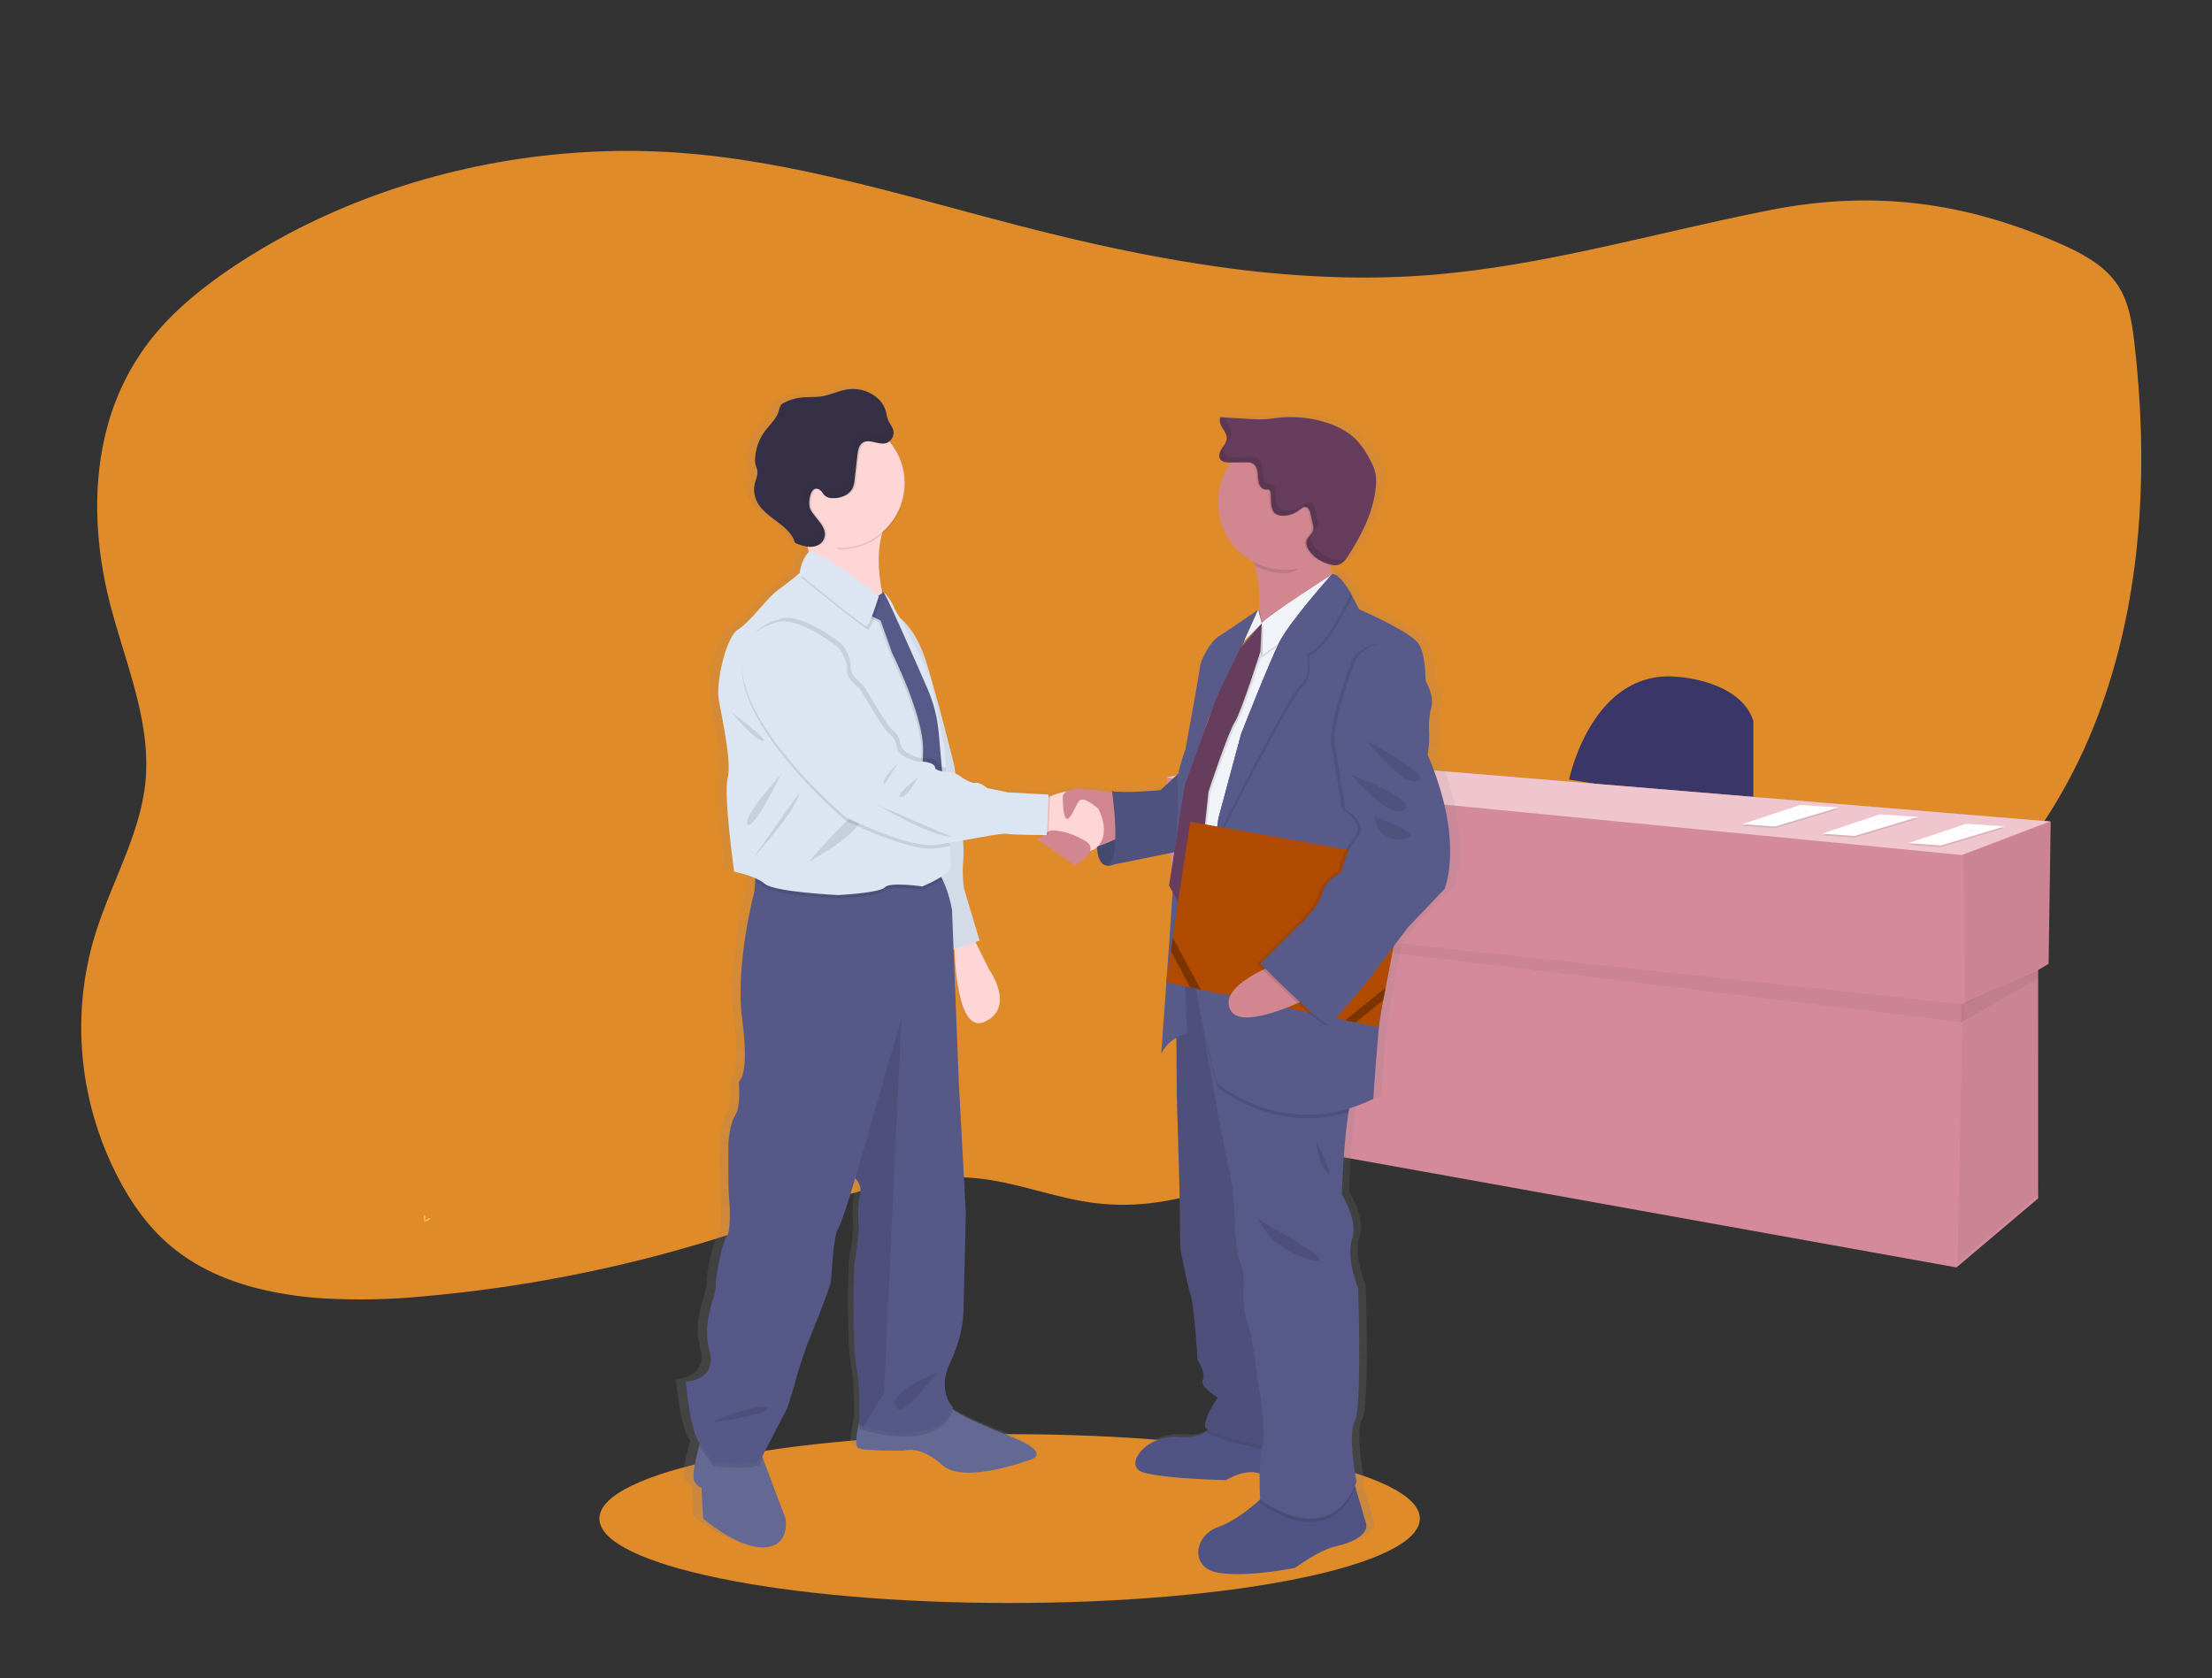 <svg width="2120" height="1609" viewBox="0 0 2120 1609" fill="none" xmlns="http://www.w3.org/2000/svg">
    <rect x="0" y="0" width="2120" height="1609" fill="#333333" stroke="none"/>
    <g clip-path="url(#clip0)">
    <path opacity="0.9" d="M2036.95 595.516C2036.58 597.244 2036.23 598.972 2035.83 600.681C2023.09 659.423 2002.27 716.029 1971.32 768.013C1970.29 769.741 1969.26 771.469 1968.21 773.198C1947.8 806.644 1923.38 837.47 1895.49 864.99C1880.07 880.214 1863.26 894.681 1843.26 905.109C1815.24 919.751 1782.48 925.693 1750.29 930.548C1716.85 935.616 1682.94 939.849 1649.14 944.413C1637.13 946.005 1625.18 947.695 1613.31 949.481C1580.65 954.316 1548.22 959.909 1516.57 967.327C1477.45 976.473 1439.52 988.455 1403.7 1005.31C1400.84 1006.6 1398.01 1007.98 1395.21 1009.43C1392.42 1010.82 1389.6 1012.24 1386.84 1013.68C1384.08 1015.12 1381.37 1016.55 1378.67 1018.03C1377.27 1018.79 1375.87 1019.54 1374.49 1020.34C1373.11 1021.14 1371.75 1021.84 1370.41 1022.61C1366.38 1024.86 1362.41 1027.18 1358.45 1029.51L1358.3 1029.6C1355.68 1031.14 1353.09 1032.71 1350.53 1034.28C1335.89 1043.18 1321.56 1052.46 1307.23 1061.8L1298.22 1067.62L1284.26 1076.65C1281.54 1078.42 1278.76 1080.19 1276.02 1081.94C1274.08 1083.22 1272.14 1084.5 1270.02 1085.82C1259.85 1092.23 1249.54 1098.52 1238.96 1104.52C1236.45 1105.96 1233.93 1107.39 1231.38 1108.79C1210 1120.72 1187.64 1130.8 1164.55 1138.93L1164.24 1139.05C1152.62 1143.1 1140.76 1146.45 1128.74 1149.07C1121.81 1150.58 1114.86 1151.82 1107.83 1152.78C1089.04 1155.44 1069.98 1155.71 1051.13 1153.57C1014.1 1149.28 979.398 1135.07 942.387 1130.27C866.192 1120.56 792.19 1151.84 720.539 1176.35C702.92 1182.37 685.172 1188.01 667.295 1193.26C655.411 1196.78 643.489 1200.1 631.469 1203.3C557.828 1222.76 482.671 1235.94 406.805 1242.7C375.091 1245.81 343.187 1246.52 311.366 1244.82C299.269 1244.08 287.307 1242.88 275.56 1240.94C235.365 1234.72 197.888 1221.69 167.635 1197.83C142.858 1178.23 125.13 1152.7 111.634 1125.98C97.82 1098.71 88.066 1069.57 82.682 1039.49C81.944 1035.39 81.284 1031.27 80.74 1027.16C79.77 1020.11 79.045 1013.03 78.566 1005.91C75.953 967.96 80.485 929.855 91.925 893.574C104.741 852.95 126.101 813.958 135.499 773.023C135.887 771.288 136.256 769.56 136.606 767.838C137.889 761.621 138.842 755.339 139.46 749.021C144.256 698.727 125.868 649.694 111.44 600.506C110.935 598.798 110.43 597.069 109.945 595.341C108.392 589.878 106.903 584.421 105.479 578.971C92.119 526.968 88.41 471.294 100.314 419.388C100.683 417.659 101.129 415.931 101.556 414.222C109.525 381.412 124.51 350.718 145.48 324.255C167.771 296.292 197.034 273.009 228.297 252.561C243.533 242.593 259.287 233.278 275.56 224.617C287.21 218.403 299.146 212.52 311.366 206.966C409.329 162.303 521.079 140.495 631.586 145.311C637.411 145.564 643.236 145.874 649.062 146.302C654.887 146.729 661.256 147.234 667.353 147.797C738.539 154.71 807.802 171.391 876.58 189.625C899.629 195.742 922.639 202.014 945.63 208.17C955.863 210.888 966.077 213.607 976.31 216.248C1026.43 229.2 1077.28 240.929 1128.78 249.687C1140.7 251.745 1152.64 253.623 1164.59 255.318C1206.07 261.416 1247.89 264.963 1289.81 265.941C1306.11 266.264 1322.41 266.122 1338.72 265.513C1346.96 265.216 1355.2 264.769 1363.44 264.173C1448.59 258.173 1530.88 238.094 1613.31 219.336C1625.23 216.617 1637.18 213.937 1649.14 211.296C1664.83 207.84 1680.52 204.5 1696.28 201.412C1794.4 182.129 1881.86 193.217 1973.09 233.006C1993.82 242.036 2014.54 252.949 2027.24 269.902C2039.94 286.855 2043.13 307.671 2045.5 327.77C2048.85 356.393 2051.05 385.385 2051.88 414.533C2051.88 416.242 2051.88 417.97 2052 419.698C2053.32 478.576 2048.93 538.017 2036.95 595.516Z" fill="#F3952A"/>
    <path d="M1503.81 747.389C1503.81 747.389 1525.89 639.013 1610.18 649.053C1610.18 649.053 1668.44 653.053 1680.42 691.191V775.488L1503.81 747.389Z" fill="#3A3768"/>
    <path d="M1965.43 787.547L1214.8 725.31L1118.47 745.389L1124.49 879.864L1131.05 880.66L1138.53 1082.6L1875.1 1215.05L1953.39 1148.81V929.906L1963.41 924.022L1965.43 787.547Z" fill="#D48A9B"/>
    <path opacity="0.05" d="M1966.44 787.547L1964.42 924.023L1883.14 962.161L1882.13 819.647L1966.44 787.547Z" fill="black"/>
    <path opacity="0.05" d="M1953.39 930.042L1954.39 1144.81L1876.11 1211.05L1881.14 962.161L1953.39 930.042Z" fill="black"/>
    <path opacity="0.05" d="M1132.06 888.7L1881.74 980.182L1882.13 962.821L1131.5 881.864L1132.06 888.7Z" fill="black"/>
    <path opacity="0.05" d="M1953.39 937.926V930.042L1879.12 962.821V980.22L1953.39 937.926Z" fill="black"/>
    <path d="M1117.46 745.389L1213.79 725.31L1964.42 787.547L1880.13 819.647L1117.46 745.389Z" fill="#EFC6CD"/>
    <path opacity="0.1" d="M1884.46 791.412L1921.3 793.82L1860.25 812.093L1829.16 809.86L1884.46 791.412Z" fill="black"/>
    <path d="M1884.46 789.8L1921.3 792.208L1860.25 810.5L1829.16 808.248L1884.46 789.8Z" fill="white"/>
    <path d="M1880.05 793.936C1881.51 793.315 1883.04 794.499 1884.6 794.791C1885.49 794.965 1886.4 794.791 1887.3 794.965C1889.1 795.198 1890.89 796.402 1892.62 795.8" fill="#D3DAE1"/>
    <path d="M1878.15 795.043C1879.59 794.422 1881.14 795.587 1882.69 795.898C1883.59 796.053 1884.5 795.897 1885.39 796.053C1887.2 796.305 1888.99 797.509 1890.71 796.907" fill="#D3DAE1"/>
    <path d="M1873.76 797.257C1875.22 796.635 1876.77 797.801 1878.33 798.092C1879.2 798.267 1880.13 798.092 1881.01 798.267C1882.83 798.519 1884.62 799.723 1886.33 799.102" fill="#D3DAE1"/>
    <path opacity="0.1" d="M1725.24 773.275L1762.07 775.702L1701.02 793.975L1669.93 791.722L1725.24 773.275Z" fill="black"/>
    <path d="M1725.24 771.682L1762.07 774.09L1701.02 792.363L1669.93 790.13L1725.24 771.682Z" fill="white"/>
    <path d="M1720.83 775.819C1722.28 775.197 1723.82 776.362 1725.37 776.673C1726.26 776.828 1727.18 776.673 1728.07 776.828C1729.88 777.081 1731.66 778.285 1733.39 777.683" fill="#D3DAE1"/>
    <path d="M1718.92 776.925C1720.36 776.304 1721.91 777.469 1723.47 777.76C1724.36 777.935 1725.27 777.76 1726.17 777.935C1727.97 778.188 1729.76 779.391 1731.49 778.77" fill="#D3DAE1"/>
    <path d="M1714.54 779.12C1715.99 778.498 1717.55 779.683 1719.1 779.974C1719.97 780.149 1720.91 779.974 1721.78 780.149C1723.6 780.382 1725.39 781.605 1727.1 780.984" fill="#D3DAE1"/>
    <path opacity="0.1" d="M1801.61 782.343L1838.46 784.751L1777.41 803.044L1746.3 800.791L1801.61 782.343Z" fill="black"/>
    <path d="M1801.61 780.751L1838.46 783.159L1777.41 801.432L1746.3 799.179L1801.61 780.751Z" fill="white"/>
    <path d="M1797.2 784.887C1798.65 784.266 1800.21 785.431 1801.76 785.722C1802.63 785.897 1803.55 785.722 1804.44 785.897C1806.25 786.13 1808.05 787.353 1809.76 786.732" fill="#D3DAE1"/>
    <path d="M1795.29 785.975C1796.75 785.353 1798.3 786.538 1799.86 786.829C1800.73 787.004 1801.64 786.829 1802.54 787.004C1804.34 787.237 1806.15 788.46 1807.86 787.839" fill="#D3DAE1"/>
    <path d="M1790.93 788.188C1792.36 787.567 1793.92 788.732 1795.47 789.043C1796.36 789.198 1797.28 789.043 1798.17 789.198C1799.97 789.45 1801.76 790.654 1803.49 790.052" fill="#D3DAE1"/>
    <path opacity="0.9" d="M967.629 1536.76C1184.77 1536.76 1360.8 1500.53 1360.8 1455.82C1360.8 1411.12 1184.77 1374.89 967.629 1374.89C750.486 1374.89 574.457 1411.12 574.457 1455.82C574.457 1500.53 750.486 1536.76 967.629 1536.76Z" fill="#F3952A"/>
    <path d="M1398.18 793.023C1393.99 756.167 1377.38 720.999 1377.38 720.999L1378.65 708.571C1378.65 708.571 1378.92 702.357 1378.51 693.036C1378.56 687.217 1379.32 681.425 1380.78 675.792C1384.18 665.015 1376.53 651.771 1375.68 650.548C1374.82 649.325 1376.1 625.692 1368.45 614.099C1360.8 602.506 1309.85 580.951 1309.85 580.951C1309.85 580.951 1307.11 575.223 1303.25 568.523L1303.6 567.843C1300.44 562.108 1296.52 556.824 1291.95 552.134C1288.82 548.794 1285.81 546.891 1283.38 547.823C1282.4 544.6 1281.64 541.309 1281.13 537.977C1281.64 538.113 1282.16 538.249 1282.66 538.346C1284.77 538.834 1286.95 538.887 1289.07 538.502C1293.81 537.434 1296.96 533.181 1299.6 529.181C1312.76 509.179 1324.1 487.236 1326.41 463.565C1327.03 458.733 1326.8 453.83 1325.73 449.078C1324.64 445.384 1323.12 441.831 1321.19 438.495C1317.79 431.65 1313.48 425.294 1308.37 419.601C1299.31 410.047 1286.8 404.202 1273.95 400.745C1259.46 396.85 1244.38 395.724 1229.48 397.424C1225.6 397.871 1221.71 398.512 1217.83 398.764C1212.9 398.981 1207.97 398.897 1203.05 398.512L1177.63 397.036L1177.52 396.648L1173.28 396.395C1171.61 399.716 1173.28 403.658 1175.36 406.765C1177.44 409.872 1179.83 413.115 1179.65 416.785C1179.48 420.455 1176.82 423.407 1174.74 426.494C1172.66 429.582 1171.09 433.621 1173.17 436.65C1173.46 437.069 1173.81 437.448 1174.2 437.777C1176.39 440.049 1180.22 440.301 1183.54 440.262H1184.12C1175.76 451.276 1171.23 464.727 1171.24 478.556C1171.3 490.374 1174.61 501.948 1180.8 512.011C1187 522.074 1195.85 530.238 1206.37 535.608C1206.74 536.871 1207.11 538.172 1207.46 539.492C1211.31 553.132 1212.69 567.35 1211.54 581.475L1211.09 582.446L1210.82 581.417C1210.82 581.417 1180.88 601.729 1171.98 607.108C1163.09 612.487 1154.16 630.721 1153.73 635.693C1153.3 640.664 1139.28 715.64 1139.28 715.64C1136.43 723.193 1134.09 730.925 1132.25 738.787L1114.37 754.497C1114.37 754.497 1077.48 757.817 1066.8 755.332L1067.11 757.39C1057.69 755.24 1048.1 753.94 1038.45 753.506C1033.18 752.829 1027.82 753.545 1022.91 755.584L1022.54 755.759L1022.25 755.895C1016.63 756.663 1011.14 758.205 1005.94 760.478C1005.32 760.73 1004.76 760.983 1004.21 761.235L1004.33 758.691L964.406 756.633L944.017 752.497C944.017 752.497 936.794 746.671 932.541 747.525C928.289 748.38 919.376 742.554 919.376 742.554C917.343 740.961 915.142 739.593 912.813 738.476C912.133 733.777 911.706 730.922 911.706 730.922C911.706 730.922 895.842 667.967 883.958 630.954C875.997 606.234 864.54 594.059 857.783 588.757C854.773 583.514 852.792 580.136 852.792 580.136C851.491 575.592 844.346 565.358 842.52 565.105C842.229 564.639 842.015 564.406 841.899 564.406C841.508 564.365 841.114 564.425 840.753 564.581C837.413 547.959 835.472 527.122 840.578 508.966C847.569 503.22 853.203 496 857.077 487.822C860.951 479.644 862.969 470.711 862.987 461.662C862.987 461.39 862.987 461.118 862.987 460.846C862.987 460.574 862.987 460.283 862.987 460.011C862.983 445.58 857.872 431.615 848.559 420.591L847.899 419.853C848.076 419.728 848.244 419.592 848.404 419.445C849.863 418.262 850.974 416.705 851.621 414.941C852.267 413.177 852.423 411.271 852.074 409.425C851.2 405.697 848.287 402.765 846.792 399.23C845.894 396.51 845.174 393.733 844.637 390.919C843.493 386.922 841.393 383.263 838.52 380.258L838.811 381.035C831.2 372.471 818.112 368.219 806.325 370.122C797.568 371.52 789.412 375.598 780.616 376.86C774.305 377.753 767.878 377.171 761.529 377.811C755.637 378.417 749.902 380.075 744.596 382.705C743.21 383.295 741.98 384.199 741.004 385.346C740.101 386.883 739.495 388.576 739.217 390.337C737.062 398.201 730.227 403.813 725.275 410.377C719.619 417.875 716.345 426.9 715.877 436.281C715.684 438.666 715.914 441.065 716.557 443.369C716.984 444.748 717.644 446.049 717.955 447.447C718.926 451.719 716.693 455.972 715.605 460.205C714.236 465.606 714.721 471.31 716.984 476.401C724.654 493.567 749.839 499.295 755.082 517.316C759.093 519.16 763.33 520.466 767.684 521.2C768.033 522.986 768.344 524.792 768.597 526.617C768.478 526.667 768.368 526.733 768.266 526.812C761.47 533.433 759.781 546.23 759.781 546.23L758.965 546.891C756.189 549.182 746.693 556.872 738.111 562.795C727.916 569.844 710.926 593.457 699.042 600.506C687.158 607.555 677.372 650.995 679.935 666.782C682.498 682.57 693.1 726.844 688.848 743.001C684.595 759.157 695.217 832.89 695.217 832.89C702.344 834.248 709.318 836.317 716.032 839.065L715.819 842.289L715.178 851.998C715.178 851.998 695.935 921.595 703.294 975.172C710.654 1028.75 699.896 1034.26 699.896 1034.26C699.896 1034.26 702.149 1058.01 696.498 1066.3C690.848 1074.6 689.702 1092.81 689.702 1092.81C689.702 1092.81 689.139 1133.69 690.265 1145.24C691.391 1156.8 691.954 1177.85 687.993 1182.82C684.032 1187.79 676.673 1220.35 677.236 1230.3C677.799 1240.24 663.08 1262.9 671.003 1292.16C678.925 1321.43 647.701 1321.99 647.701 1321.99C647.701 1321.99 651.682 1366.65 660.167 1379.43L661.41 1381.26C661.197 1381.99 660.983 1382.77 660.75 1383.61C657.546 1395.26 653.158 1413.65 656.206 1418.09C660.73 1424.74 663.002 1423.61 663.002 1423.61L664.692 1453.44C664.692 1453.44 698.673 1482.16 724.732 1481.07C750.79 1479.98 745.684 1453.44 745.684 1453.44L723.489 1395.88L722.732 1393.94L747.392 1347.33C747.392 1347.33 754.189 1326.9 755.878 1319.72C757.567 1312.53 766.791 1287.08 766.791 1287.08C766.791 1287.08 790.092 1231.85 790.578 1225.21C791.063 1218.57 792.849 1182.7 797.374 1175.5C801.898 1168.29 814.364 1126.95 814.364 1126.95L814.675 1127.22C816.79 1129.3 818.301 1131.91 819.046 1134.78C819.792 1137.65 819.744 1140.67 818.908 1143.51C816.054 1154 817.763 1175.53 817.763 1175.53C817.763 1175.53 816.636 1193.77 814.364 1203.17C812.093 1212.57 811.549 1289.33 815.51 1307.54C818.675 1322.13 818.578 1349.43 818.423 1359.76C815.762 1370.73 813.432 1384.36 817.763 1385.98C825.141 1388.75 862.521 1388.19 862.521 1388.19C862.521 1388.19 878.366 1382.65 899.9 1402C921.434 1421.34 987.669 1396.48 987.669 1396.48C987.669 1396.48 1008.06 1390.95 967.843 1374.95C939.784 1363.78 921.667 1356.34 909.822 1348.38C910.094 1347.86 910.386 1347.33 910.638 1346.77C910.638 1346.77 894.211 1331.23 907.803 1303.7C921.396 1276.16 920.832 1252.88 920.832 1252.88L923.104 1160.08L916.308 1036.88L911.046 907.594L911.978 907.283C912.871 931.052 917.512 987.638 941.804 976.667C972.387 962.86 946.328 926.955 946.328 926.955L932.6 900.196L936.697 898.798L921.337 849.163C919.863 839.476 919.667 829.637 920.755 819.899C921.059 814.202 920.942 808.49 920.405 802.811C940.522 799.296 959.785 795.567 963.241 796.422C967.319 797.412 990.135 797.606 999.106 797.645C996.174 799.937 993.824 802.209 993.824 802.209L1030.35 826.793C1030.35 826.793 1042.74 820.016 1045.32 812.831C1047.86 812.188 1050.21 810.935 1052.16 809.18C1052.54 817.666 1054.8 826.851 1062.64 827.065C1064.6 827.106 1066.55 826.721 1068.35 825.938L1128.08 814.112L1122.95 846.134L1126.53 852.484C1124.72 879.495 1122.64 908.177 1120.82 933.402L1119.98 938.917L1120.41 939.014C1117.57 977.851 1115.3 1007.27 1115.3 1007.27C1118.65 1000.9 1123.84 995.678 1130.2 992.299L1130.58 1049.93C1130.58 1049.93 1133.57 1141.07 1133.57 1153.49C1133.57 1165.92 1133.98 1193.67 1133.98 1193.67C1133.98 1193.67 1140.37 1227.63 1144.18 1238.82C1147.98 1250.01 1150.97 1300.96 1150.97 1300.96C1150.97 1300.96 1159.9 1315.04 1156.08 1320.38C1152.25 1325.72 1170.95 1337.35 1170.95 1337.35C1170.95 1337.35 1159.05 1353.51 1158.2 1364.28C1158.1 1365.53 1159.32 1366.85 1161.54 1368.17C1160.84 1368.73 1160.12 1369.29 1159.32 1369.84C1153.81 1373.53 1145.73 1376.09 1133.57 1375.04C1100.43 1372.13 1077.07 1402.79 1097.46 1409.01C1117.85 1415.22 1179.01 1416.46 1179.01 1416.46C1179.01 1416.46 1197.54 1404.91 1212.02 1410.11C1211.81 1422.27 1212.41 1433.42 1212.51 1434.89L1212.33 1435.03C1203.67 1442.79 1187.09 1456.15 1170.9 1461.61C1147.59 1469.48 1142.43 1501.38 1172.58 1505.52C1202.74 1509.65 1246.92 1500.55 1246.92 1500.55C1246.92 1500.55 1269.85 1483.57 1287.27 1479.85C1304.68 1476.12 1319.56 1467.83 1316.59 1457.88C1314.65 1451.53 1309.66 1434.89 1306.28 1423.71C1306.08 1423.03 1305.89 1422.39 1305.69 1421.76C1306.22 1420.6 1306.74 1419.4 1307.23 1418.15C1307.23 1418.15 1298.32 1371.76 1305.54 1360.17C1312.76 1348.57 1308.94 1232.57 1308.94 1232.57C1308.94 1232.57 1296.61 1203.17 1302.99 1185.36C1309.38 1167.55 1292.8 1142.27 1292.8 1142.27C1292.8 1142.27 1294.61 1091.61 1299.46 1063.37C1299.68 1062.17 1299.89 1061 1300.1 1059.88C1308.23 1057.46 1316.15 1054.41 1323.79 1050.73C1323.79 1050.73 1328.04 986.92 1330.59 972.433C1330.84 971.074 1331.19 968.88 1331.62 966.025L1333.56 955.792L1335.85 944.14L1343.62 904.429L1357.64 886.292L1393.75 849.396C1393.75 849.396 1402.43 829.9 1398.18 793.023ZM841.2 565.183L840.928 565.377C840.886 565.237 840.854 565.094 840.831 564.95C840.944 565.043 841.068 565.121 841.2 565.183ZM1198.04 610.409L1196.64 613.458L1201.75 608.37L1194.82 616.138L1197.15 611.244L1198.04 610.409ZM1163.56 681.676C1162.22 685.23 1160.78 689.075 1159.28 693.075L1162.02 684.9L1163.56 681.676Z" fill="url(#paint0_linear)"/>
    <path d="M1052.12 797.859C1052.12 797.859 1047.36 829.531 1061.63 829.939C1075.9 830.346 1085.44 805.51 1085.44 805.51L1079.61 785.644L1052.12 797.859Z" fill="#585B8A"/>
    <path opacity="0.2" d="M1052.12 797.859C1052.12 797.859 1047.36 829.531 1061.63 829.939C1075.9 830.346 1085.44 805.51 1085.44 805.51L1079.61 785.644L1052.12 797.859Z" fill="black"/>
    <path d="M732.441 1483.42C707.042 1484.53 673.915 1455.82 673.915 1455.82L672.265 1426.02C672.265 1426.02 670.071 1427.12 665.643 1420.5C662.672 1416.06 666.944 1397.63 670.071 1386.03C671.585 1380.36 672.828 1376.32 672.828 1376.32L728.557 1391.24L731.217 1398.29L752.849 1455.81C752.849 1455.81 757.82 1482.31 732.441 1483.42Z" fill="#636992"/>
    <path d="M988.504 1398.99C988.504 1398.99 923.939 1423.82 903.065 1404.5C882.191 1385.18 866.637 1390.69 866.637 1390.69C866.637 1390.69 830.209 1391.26 823.025 1388.48C818.792 1386.87 821.083 1373.06 823.724 1362.07C825.51 1354.48 827.452 1348.21 827.452 1348.21C827.452 1348.21 890.909 1326.67 900.851 1339.91C903.838 1343.81 907.407 1347.21 911.434 1350.01C922.929 1358.32 940.891 1365.86 969.299 1377.45C1008.37 1393.45 988.504 1398.99 988.504 1398.99Z" fill="#636992"/>
    <path d="M930.561 894.506L948.212 929.829C948.212 929.829 973.61 965.715 943.804 979.502C913.997 993.289 914.56 900.04 914.56 900.04L930.561 894.506Z" fill="#FFD6D6"/>
    <path d="M856.598 588.194C856.598 588.194 875.919 597.03 887.511 634.003C899.104 670.977 914.56 733.913 914.56 733.913C914.56 733.913 925.046 805.102 923.376 822.773C922.314 832.505 922.503 842.334 923.939 852.018L938.833 901.691L909.026 912.177L863.22 736.67L856.598 588.194Z" fill="#DCE6F2"/>
    <path opacity="0.05" d="M856.598 588.194C856.598 588.194 875.919 597.03 887.511 634.003C899.104 670.977 914.56 733.913 914.56 733.913C914.56 733.913 925.046 805.102 923.376 822.773C922.314 832.505 922.503 842.334 923.939 852.018L938.833 901.691L909.026 912.177L863.22 736.67L856.598 588.194Z" fill="black"/>
    <path opacity="0.1" d="M728.557 1391.26L731.217 1398.31L727.955 1404.54C715.256 1410.05 683.799 1405.65 683.799 1405.65C683.799 1405.65 677.974 1398.25 670.012 1386.07C671.527 1380.4 672.77 1376.36 672.77 1376.36L728.557 1391.26Z" fill="black"/>
    <path opacity="0.1" d="M913.454 1352.61C897.356 1389.08 842.637 1375.55 827.433 1370.98C824.928 1370.23 823.549 1369.72 823.549 1369.72C823.549 1369.72 823.646 1366.75 823.685 1362.07C825.471 1354.48 827.413 1348.21 827.413 1348.21C827.413 1348.21 890.871 1326.67 900.813 1339.91C903.799 1343.81 907.368 1347.21 911.395 1350.01C912.003 1350.94 912.692 1351.81 913.454 1352.61Z" fill="black"/>
    <path d="M910.677 1306.26C897.434 1333.84 913.454 1349.31 913.454 1349.31C897.356 1385.76 842.637 1372.25 827.433 1367.66C824.928 1366.93 823.549 1366.42 823.549 1366.42C823.549 1366.42 824.656 1328.32 820.792 1310.11C816.928 1291.89 817.471 1215.19 819.685 1205.81C821.899 1196.43 822.986 1178.19 822.986 1178.19C822.986 1178.19 821.335 1156.68 824.093 1146.19C824.923 1143.36 824.978 1140.36 824.254 1137.49C823.53 1134.63 822.053 1132.02 819.976 1129.92L819.685 1129.63C819.685 1129.63 807.549 1171.03 803.121 1178.18C798.694 1185.32 797.063 1221.23 796.5 1227.85C795.937 1234.47 773.315 1289.68 773.315 1289.68C773.315 1289.68 764.499 1315.06 762.849 1322.22C761.198 1329.39 754.558 1349.84 754.558 1349.84L727.955 1401.18C715.256 1406.7 683.799 1402.29 683.799 1402.29C683.799 1402.29 677.741 1394.52 669.449 1381.86C661.158 1369.2 657.313 1324.48 657.313 1324.48C657.313 1324.48 687.663 1323.91 679.935 1294.67C672.207 1265.42 686.556 1242.78 686.013 1232.84C685.469 1222.9 692.634 1190.35 696.498 1185.38C700.362 1180.41 699.799 1159.44 698.692 1147.84C697.586 1136.25 698.149 1095.41 698.149 1095.41C698.149 1095.41 699.256 1077.2 704.77 1068.93C710.285 1060.65 708.091 1036.9 708.091 1036.9C708.091 1036.9 718.557 1031.39 711.392 977.851C704.227 924.314 723.042 854.775 723.042 854.775L723.683 845.066L724.693 829.337C724.693 829.337 882.54 819.394 895.24 831.531C898.559 834.9 901.284 838.806 903.298 843.085C907.643 852.425 910.712 862.307 912.424 872.466L919.046 1039.7L925.667 1162.78L923.454 1255.5C923.454 1255.5 923.939 1278.65 910.677 1306.26Z" fill="#565988"/>
    <path opacity="0.1" d="M863.88 976.201L847.316 1334.94L827.433 1367.64C824.928 1366.91 823.549 1366.4 823.549 1366.4C823.549 1366.4 824.656 1328.3 820.792 1310.09C816.928 1291.87 817.471 1215.17 819.685 1205.79C821.899 1196.41 822.986 1178.18 822.986 1178.18C822.986 1178.18 821.335 1156.66 824.093 1146.17C824.922 1143.34 824.978 1140.34 824.254 1137.48C823.53 1134.61 822.053 1132 819.976 1129.9L820.248 1127.96L863.88 976.201Z" fill="black"/>
    <path opacity="0.1" d="M685.508 1361.45C685.508 1361.45 728.557 1344.34 735.179 1349.8C741.8 1355.25 684.42 1363.59 684.42 1363.59L685.508 1361.45Z" fill="black"/>
    <path opacity="0.1" d="M897.997 1316.18C896.346 1316.75 854.404 1331.72 858.268 1347.64C862.132 1363.57 897.997 1316.18 897.997 1316.18Z" fill="black"/>
    <path d="M766.927 499.625C766.927 499.625 780.985 533.569 773.548 550.969C766.111 568.368 853.841 598.156 853.841 598.156C853.841 598.156 828.19 531.919 853.025 494.654C877.861 457.39 766.927 499.625 766.927 499.625Z" fill="#FFD6D6"/>
    <path d="M1280.61 1482.31C1263.63 1486.04 1241.28 1503.01 1241.28 1503.01C1241.28 1503.01 1198.24 1512.12 1168.84 1507.98C1139.44 1503.85 1144.43 1471.96 1167.19 1464.1C1182.97 1458.66 1199.15 1445.24 1207.6 1437.55C1211.32 1434.11 1213.54 1431.73 1213.54 1431.73L1295.93 1415.16C1295.93 1415.16 1297.27 1419.76 1299.13 1426.11C1302.43 1437.32 1307.31 1453.94 1309.17 1460.27C1312.06 1470.31 1297.58 1478.58 1280.61 1482.31Z" fill="#505484"/>
    <path d="M1259.5 1418.56C1259.5 1418.56 1224.72 1422.29 1210.24 1414.02C1195.75 1405.74 1175.05 1418.99 1175.05 1418.99C1175.05 1418.99 1115.44 1417.74 1095.57 1411.53C1075.71 1405.32 1098.47 1374.63 1130.76 1377.59C1142.53 1378.65 1150.49 1376.07 1155.87 1372.38C1161.48 1368.53 1165.4 1362.66 1166.8 1355.99L1236.7 1360.13L1246.41 1384.91L1259.5 1418.56Z" fill="#505484"/>
    <path opacity="0.1" d="M1247.48 1396.21C1247.48 1396.21 1166.23 1382.93 1155.87 1372.38C1161.48 1368.53 1165.4 1362.66 1166.8 1355.99L1236.7 1360.13L1246.41 1384.91L1247.48 1396.21Z" fill="black"/>
    <path d="M1127.03 931.363L1127.87 1052.63C1127.87 1052.63 1130.76 1143.71 1130.76 1156.14C1130.76 1168.56 1131.17 1196.27 1131.17 1196.27C1131.17 1196.27 1137.38 1230.22 1141.11 1241.4C1144.84 1252.59 1147.73 1303.54 1147.73 1303.54C1147.73 1303.54 1156.43 1317.62 1152.7 1322.96C1148.97 1328.3 1167.19 1339.93 1167.19 1339.93C1167.19 1339.93 1155.54 1356.09 1154.78 1366.85C1154.02 1377.61 1247.48 1392.89 1247.48 1392.89L1211.07 1019.52L1182.08 925.984L1127.03 931.363Z" fill="#575988"/>
    <path opacity="0.1" d="M1127.03 931.363L1127.87 1052.63C1127.87 1052.63 1130.76 1143.71 1130.76 1156.14C1130.76 1168.56 1131.17 1196.27 1131.17 1196.27C1131.17 1196.27 1137.38 1230.22 1141.11 1241.4C1144.84 1252.59 1147.73 1303.54 1147.73 1303.54C1147.73 1303.54 1156.43 1317.62 1152.7 1322.96C1148.97 1328.3 1167.19 1339.93 1167.19 1339.93C1167.19 1339.93 1155.54 1356.09 1154.78 1366.85C1154.02 1377.61 1247.48 1392.89 1247.48 1392.89L1211.07 1019.52L1182.08 925.984L1127.03 931.363Z" fill="black"/>
    <path opacity="0.1" d="M1299.13 1426.21C1272.08 1490.7 1207.75 1440.93 1207.75 1440.93C1207.75 1440.93 1207.75 1439.69 1207.59 1437.55C1211.32 1434.11 1213.54 1431.73 1213.54 1431.73L1295.93 1415.16C1295.93 1415.16 1297.27 1419.86 1299.13 1426.21Z" fill="black"/>
    <path d="M1300.06 1420.64C1273.56 1488.6 1207.75 1437.61 1207.75 1437.61C1207.75 1437.61 1205.67 1402.42 1209.83 1386.29C1213.98 1370.15 1205.26 1321.7 1205.26 1321.7C1205.26 1321.7 1200.29 1278.65 1195.75 1268.72C1191.21 1258.8 1191.61 1238.92 1191.61 1237.27C1191.61 1235.62 1193.26 1222.35 1189.54 1213.25C1185.81 1204.14 1183.71 1181.79 1183.71 1181.79C1183.71 1181.79 1183.71 1150.33 1179.98 1131.71L1167.15 1067.62L1143.96 936.392L1151.21 935.149L1280.97 912.391C1280.97 912.391 1305.4 1036.67 1297.11 1049.41C1295.32 1052.21 1293.75 1058.32 1292.45 1066.21C1287.71 1094.4 1285.95 1145.03 1285.95 1145.03C1285.95 1145.03 1302.08 1170.27 1295.89 1188.08C1289.69 1205.89 1301.71 1235.27 1301.71 1235.27C1301.71 1235.27 1305.44 1351.18 1298.39 1362.77C1291.34 1374.36 1300.06 1420.64 1300.06 1420.64Z" fill="#575988"/>
    <path d="M1287.64 573.3C1287.64 573.3 1170.08 656.082 1196.57 614.682C1210.84 592.389 1208.22 563.999 1202.62 542.56C1199.8 531.656 1195.89 521.06 1190.97 510.927C1190.97 510.927 1290.86 468.439 1277.62 506.519C1274.51 515.391 1273.19 524.788 1273.73 534.171C1274.53 548.276 1279.35 561.857 1287.64 573.3Z" fill="#D28690"/>
    <path d="M1075.98 762.886C1075.98 762.886 1026.31 748.535 1018.04 762.614C1009.77 776.692 1020.52 807.588 1035.51 812.559C1050.5 817.53 1084.91 795.723 1084.91 795.723L1075.98 762.886Z" fill="#D28690"/>
    <path d="M1132.84 738.476L1112.14 757.526C1112.14 757.526 1076.12 760.827 1065.77 758.342C1065.77 758.342 1075.3 822.093 1061.63 829.958L1145.24 812.986L1132.84 738.476Z" fill="#585B8A"/>
    <path opacity="0.1" d="M1132.84 738.476L1112.14 757.526C1112.14 757.526 1076.12 760.827 1065.77 758.342C1065.77 758.342 1075.3 822.093 1061.63 829.958L1145.24 812.986L1132.84 738.476Z" fill="black"/>
    <path opacity="0.1" d="M867.084 464.846C867.084 481.327 860.537 497.132 848.884 508.786C837.231 520.439 821.427 526.986 804.947 526.986C773.063 511.665 742.81 499.198 742.81 464.846C742.479 456.486 743.84 448.145 746.811 440.323C749.783 432.501 754.303 425.36 760.101 419.328C765.899 413.296 772.855 408.497 780.553 405.218C788.251 401.94 796.532 400.25 804.898 400.25C813.265 400.25 821.545 401.94 829.243 405.218C836.941 408.497 843.898 413.296 849.696 419.328C855.494 425.36 860.014 432.501 862.985 440.323C865.956 448.145 867.317 456.486 866.987 464.846H867.084Z" fill="black"/>
    <path d="M867.084 463.176C867.093 477.79 861.942 491.938 852.539 503.125C843.136 514.312 830.085 521.819 815.688 524.322C801.291 526.826 786.472 524.165 773.845 516.809C761.218 509.453 751.594 497.874 746.67 484.115C741.746 470.356 741.838 455.299 746.931 441.601C752.023 427.904 761.789 416.444 774.505 409.243C787.221 402.043 802.072 399.564 816.437 402.244C830.803 404.924 843.76 412.591 853.025 423.892C862.099 434.975 867.065 448.853 867.084 463.176Z" fill="#FFD6D6"/>
    <path opacity="0.1" d="M903.298 843.143C897.15 846.961 890.717 850.298 884.055 853.125C884.055 853.125 852.598 848.561 848.054 853.94C843.511 859.319 803.393 861.397 803.393 861.397C803.393 861.397 742.13 858.504 733.023 850.639C730.207 848.358 727.074 846.501 723.722 845.124L724.732 829.395C724.732 829.395 882.579 819.452 895.279 831.589C898.584 834.961 901.296 838.867 903.298 843.143Z" fill="black"/>
    <path d="M910.968 832.016C909.725 839.046 884.055 849.804 884.055 849.804C884.055 849.804 852.598 845.26 848.054 850.639C843.511 856.018 803.393 858.096 803.393 858.096C803.393 858.096 742.13 855.183 733.023 847.318C723.916 839.454 703.625 835.667 703.625 835.667C703.625 835.667 693.275 761.992 697.43 745.855C701.586 729.718 691.217 685.405 688.731 669.676C686.246 653.946 695.76 610.487 707.353 603.458C718.945 596.428 735.509 572.815 745.431 565.785C753.8 559.862 763.043 552.192 765.742 549.881L766.538 549.221C766.538 549.221 768.208 536.385 774.83 529.802C781.451 523.219 842.287 571.611 842.287 571.611C842.287 571.611 842.715 575.339 846.851 568.31C847.783 566.737 855.802 578.31 857.2 583.204C857.2 583.204 890.308 641.169 892.385 653.111C894.463 665.054 903.143 704.027 904.793 713.543C905.221 715.989 905.92 724.572 906.735 736.068C906.89 738.321 907.026 740.709 907.201 743.195C908.424 762.264 909.745 786.615 910.541 805.024C910.541 807.121 910.716 809.141 910.774 811.083C911.193 818.053 911.258 825.04 910.968 832.016Z" fill="#DCE6F2"/>
    <path opacity="0.1" d="M700.77 682.57C700.77 682.57 723.528 710.3 730.984 710.3C738.441 710.3 700.77 682.57 700.77 682.57Z" fill="black"/>
    <path opacity="0.1" d="M748.713 742.185C748.713 742.185 711.45 782.751 716.421 790.208C721.392 797.665 748.713 742.185 748.713 742.185Z" fill="black"/>
    <path opacity="0.1" d="M721.392 822.909C721.392 822.909 764.111 776.129 766.053 759.992L721.392 822.909Z" fill="black"/>
    <path opacity="0.1" d="M775.199 826.21C775.199 826.21 824.462 800.131 828.598 779.43C832.734 758.73 775.199 826.21 775.199 826.21Z" fill="black"/>
    <path opacity="0.1" d="M837.705 574.543L830.87 591.088L842.248 596.467L853.433 627.731C853.433 627.731 884.269 689.405 883.026 721.485C881.783 753.565 888.618 801.781 888.618 801.781L906.405 798.48L898.017 704.124C896.71 689.515 893.051 675.213 887.181 661.772C872.967 629.226 846.52 569.145 844.85 569.145C842.579 569.145 844.171 569.98 844.171 569.98L837.705 574.543Z" fill="black"/>
    <path d="M839.355 572.873L832.52 589.437L843.918 594.816L855.084 626.08C855.084 626.08 885.919 687.754 884.676 719.834C883.434 751.914 890.269 800.131 890.269 800.131L908.075 796.83L899.667 702.474C898.376 687.864 894.723 673.561 888.851 660.121C874.637 627.556 848.19 567.494 846.54 567.494C844.249 567.494 845.841 568.329 845.841 568.329L839.355 572.873Z" fill="#575989"/>
    <path d="M1040.93 816.151C1032.27 815.491 1011.49 804.985 1003.24 800.616L999.746 798.674L1000.17 766.614C1002.21 765.414 1004.33 764.344 1006.5 763.41C1017.53 758.594 1040.15 752.05 1051.49 773.119C1066.8 801.374 1051.9 816.889 1040.93 816.151Z" fill="#FFD6D6"/>
    <path opacity="0.1" d="M853.025 423.892C852.136 424.45 851.157 424.85 850.132 425.077C842.928 426.65 834.734 420.455 828.559 424.436C824.792 426.883 823.918 431.951 823.413 436.417C822.533 444.185 821.653 451.901 820.772 459.564C820.588 462.293 820.012 464.981 819.064 467.546C816.015 474.517 807.646 477.799 800.015 477.682C797.025 477.895 794.073 476.918 791.801 474.964C790.461 473.604 789.743 471.701 788.267 470.458C778.558 462.322 775.606 482.265 778.17 487.935C782.286 497.198 796.908 506.131 790.772 517.898C789.74 519.811 788.175 521.383 786.267 522.423C777.02 519.527 768.579 514.509 761.617 507.769C754.655 501.028 749.366 492.754 746.172 483.605C742.979 474.456 741.968 464.688 743.223 455.079C744.477 445.471 747.961 436.288 753.396 428.266C758.831 420.244 766.067 413.605 774.526 408.878C782.985 404.151 792.431 401.468 802.112 401.043C811.792 400.618 821.437 402.463 830.278 406.43C839.118 410.397 846.908 416.377 853.025 423.892Z" fill="black"/>
    <path d="M786.616 470.381C788.073 471.604 788.811 473.507 790.15 474.866C792.424 476.819 795.375 477.796 798.364 477.585C805.995 477.702 814.364 474.439 817.394 467.429C818.36 464.875 818.942 462.192 819.122 459.467L821.763 436.32C822.268 431.854 823.122 426.786 826.908 424.339C833.083 420.455 841.278 426.553 848.482 424.98C851.078 424.32 853.327 422.696 854.769 420.438C856.212 418.18 856.741 415.457 856.249 412.823C855.414 409.114 852.579 406.182 851.122 402.648C850.24 399.932 849.533 397.163 849.006 394.356C844.986 379.287 827.297 370.821 811.918 373.345C803.374 374.763 795.432 378.841 786.869 380.083C780.733 380.977 774.461 380.394 768.267 381.054C762.512 381.648 756.916 383.301 751.761 385.928C750.408 386.527 749.212 387.431 748.266 388.569C747.387 390.107 746.794 391.791 746.519 393.541C744.441 401.308 737.761 407.037 732.926 413.581C727.396 421.11 724.196 430.097 723.722 439.427C723.532 441.81 723.755 444.208 724.382 446.515C724.79 447.874 725.431 449.195 725.741 450.593C726.693 454.846 724.518 459.098 723.45 463.332C722.123 468.734 722.601 474.422 724.809 479.527C732.266 496.674 756.829 502.402 761.936 520.403C766.471 522.578 771.369 523.895 776.383 524.287C781.393 524.384 786.791 522.229 789.121 517.782C795.238 506.131 780.636 497.081 776.519 487.838C773.937 482.148 776.83 462.225 786.616 470.381Z" fill="#353045"/>
    <path opacity="0.1" d="M1277.71 506.519C1274.61 515.391 1273.29 524.788 1273.83 534.171C1270.84 536.715 1267.58 529.103 1264.12 531.064C1254.64 536.54 1243.69 549.57 1231.96 549.57C1221.79 549.577 1211.77 547.175 1202.7 542.56C1199.87 531.656 1195.97 521.06 1191.05 510.927C1191.05 510.927 1290.96 468.439 1277.71 506.519Z" fill="black"/>
    <path d="M1296.47 481.682C1296.47 494.457 1292.68 506.944 1285.59 517.565C1278.49 528.186 1268.4 536.464 1256.6 541.353C1244.8 546.241 1231.82 547.52 1219.29 545.028C1206.76 542.536 1195.25 536.385 1186.22 527.352C1177.19 518.32 1171.04 506.811 1168.54 494.283C1166.05 481.754 1167.33 468.768 1172.22 456.966C1177.11 445.164 1185.39 435.077 1196.01 427.98C1206.63 420.884 1219.11 417.096 1231.89 417.096C1240.37 417.093 1248.77 418.762 1256.6 422.007C1264.44 425.252 1271.56 430.009 1277.56 436.007C1283.56 442.005 1288.31 449.126 1291.56 456.963C1294.8 464.8 1296.47 473.2 1296.47 481.682Z" fill="#D28690"/>
    <path d="M1293.71 587.651C1293.71 587.651 1281.56 600.894 1279.91 601.982C1278.26 603.069 1243.01 751.506 1242.39 753.234C1241.77 754.963 1200.43 888.991 1200.43 888.991L1134.2 921.556L1139.73 757.623L1188.27 622.43C1188.27 622.43 1204.29 604.215 1209.25 597.593C1214.2 590.971 1276.02 551.221 1276.02 551.221L1286.59 572.989L1293.71 587.651Z" fill="#F0F3F7"/>
    <path opacity="0.1" d="M1284.96 576.31L1208.8 630.838L1207.58 600.894C1212.55 594.272 1274.35 554.542 1274.35 554.542L1284.96 576.31Z" fill="black"/>
    <path d="M1286.61 572.989L1210.45 627.517L1209.26 597.593C1214.24 590.952 1276.04 551.221 1276.04 551.221L1286.61 572.989Z" fill="#F0F3F7"/>
    <path d="M1206.72 584.272L1209.26 597.593L1192.24 614.895L1205.83 584.466C1205.83 584.466 1176.7 604.759 1167.96 610.138C1159.23 615.517 1150.49 633.731 1150.16 638.703C1149.83 643.674 1136.08 718.591 1136.08 718.591C1136.08 718.591 1125.73 746.321 1128.64 754.186C1131.55 762.051 1112.91 1010.01 1112.91 1010.01C1115.41 1005.19 1118.93 1000.99 1123.23 997.687C1127.53 994.388 1132.51 992.077 1137.81 990.92L1131.17 844.386C1131.17 844.386 1139.24 746.904 1139.65 745.661C1140.06 744.418 1158.49 687.91 1158.49 687.91L1206.72 584.272Z" fill="#585B8A"/>
    <path opacity="0.1" d="M1210.93 599.244L1209.61 626.43C1209.61 626.43 1191.19 684.589 1184.99 694.104C1178.8 703.62 1159.94 760.342 1159.94 760.342L1149.32 858.873L1131.11 867.164L1122.14 850.639L1137.05 755.487C1137.05 755.487 1165.19 675.19 1169.34 666.899L1190.1 623.168L1210.93 599.244Z" fill="black"/>
    <path d="M1209.26 597.593L1207.96 624.779C1207.96 624.779 1189.54 682.939 1183.32 692.454C1177.11 701.969 1158.29 758.691 1158.29 758.691L1147.73 857.203L1129.52 865.475L1120.41 848.93L1135.32 753.778C1135.32 753.778 1163.46 673.462 1167.59 665.19L1188.51 621.517L1209.26 597.593Z" fill="#663D5C"/>
    <path d="M994.581 805.102L1030.17 829.744C1030.17 829.744 1055.28 815.666 1040.66 806.558C1026.04 797.451 1013.07 796.072 1008.37 796.072C1003.67 796.072 994.581 805.102 994.581 805.102Z" fill="#D28690"/>
    <path d="M1021.16 759.546C1020.37 760.04 1019.72 760.73 1019.26 761.549C1018.81 762.368 1018.58 763.29 1018.58 764.225C1018.58 771.779 1019.44 791.781 1025.77 782.751C1033.53 771.702 1032.12 761.779 1043.98 768.944C1051.35 773.537 1057.81 779.464 1063.01 786.421L1059.71 762.691C1059.71 762.691 1035.32 750.652 1021.16 759.546Z" fill="#D28690"/>
    <path opacity="0.1" d="M1297.15 1049.33C1295.36 1052.13 1293.79 1058.24 1292.49 1066.13C1219.91 1087.9 1166.8 1041.87 1166.8 1041.87C1160.37 1020.1 1155.12 997.996 1151.07 975.657C1149.77 968.006 1150.06 953.17 1151.26 935.072L1281.03 912.313C1281.03 912.313 1305.44 1036.5 1297.15 1049.33Z" fill="black"/>
    <path d="M1371.66 678.841C1368.36 689.619 1369.6 711.542 1369.6 711.542L1339.79 852.29C1339.79 852.29 1325.31 960.743 1322.82 975.23C1320.33 989.716 1316.2 1053.47 1316.2 1053.47C1231.75 1094.87 1166.68 1038.57 1166.68 1038.57C1160.26 1016.79 1155.01 994.681 1150.95 972.336C1146.8 947.752 1159.03 849.26 1164.82 805.51C1166.55 792.557 1167.71 784.402 1167.71 784.402L1189.44 703.678C1189.44 703.678 1216.14 635.576 1226.08 615.711C1236.02 595.845 1275.95 551.221 1275.95 551.221C1280.9 548.075 1288.82 559.183 1294.7 569.3C1299.15 576.951 1302.47 584.058 1302.47 584.058C1302.47 584.058 1352.14 605.574 1359.58 617.07C1367.02 628.566 1365.79 652.257 1366.63 653.5C1367.46 654.742 1374.98 668.083 1371.66 678.841Z" fill="#585B8A"/>
    <path opacity="0.1" d="M1254.53 628.76C1254.53 628.76 1258.26 650.703 1248.7 657.325C1239.48 663.733 1170.82 798.752 1166.55 807.18C1168.27 794.208 1169.44 786.052 1169.44 786.052L1191.17 705.348C1191.17 705.348 1217.89 637.246 1227.81 617.361C1237.73 597.477 1277.69 552.872 1277.69 552.872C1282.64 549.726 1290.55 560.833 1296.43 570.951C1287.56 589.379 1269.05 624.216 1254.53 628.76Z" fill="black"/>
    <path d="M1252.88 627.11C1252.88 627.11 1256.59 649.053 1247.05 655.675C1237.52 662.296 1169.19 797.082 1164.86 805.51C1166.58 792.557 1167.75 784.402 1167.75 784.402L1189.48 703.678C1189.48 703.678 1216.18 635.576 1226.12 615.711C1236.06 595.845 1275.98 551.221 1275.98 551.221C1280.94 548.075 1288.86 559.183 1294.74 569.3C1285.91 587.709 1267.38 622.566 1252.88 627.11Z" fill="#585B8A"/>
    <path d="M1351.38 825.395L1328.02 946.937V946.956L1325.79 958.588V958.607L1320.76 984.764L1299.31 980.22L1289.31 978.104L1150.91 948.781L1140.74 946.626L1117.52 941.713L1122.06 911.536L1123.94 898.992L1140.7 787.722L1351.38 825.395Z" fill="#AF4A00"/>
    <path d="M1222.24 924.741C1222.24 924.741 1167.19 944.606 1179.19 968.2C1191.19 991.794 1268.18 949.985 1268.18 949.985L1222.24 924.741Z" fill="#D28690"/>
    <path opacity="0.1" d="M1261.56 1094.03C1261.56 1095.68 1263.63 1116.81 1271.91 1124.25C1280.18 1131.69 1261.56 1094.03 1261.56 1094.03Z" fill="black"/>
    <path opacity="0.1" d="M1206.1 1168.95C1206.1 1168.95 1216.02 1196.27 1255.34 1207.46C1294.66 1218.64 1206.1 1168.95 1206.1 1168.95Z" fill="black"/>
    <path opacity="0.1" d="M1296.47 481.682C1296.47 493.036 1293.48 504.19 1287.8 514.019C1282.12 523.848 1273.94 532.005 1264.1 537.667C1260.39 535.591 1257.1 532.845 1254.39 529.569C1251.58 526.151 1249.38 521.491 1251.07 517.413C1252.43 514.131 1256.02 512.053 1256.9 508.655C1257.31 506.577 1257.2 504.429 1256.59 502.402C1255.87 499.198 1255.19 495.994 1254.49 492.809C1253.89 490.091 1252.82 486.887 1250.12 486.226C1247.42 485.566 1245.17 487.819 1243.05 489.489C1237.87 493.586 1227.93 496.363 1221.69 493.004C1215.46 489.644 1217.21 478.401 1216.2 472.323C1216.18 471.795 1216.06 471.276 1215.82 470.803C1215.59 470.33 1215.25 469.914 1214.84 469.585C1213.93 469.284 1212.96 469.217 1212.02 469.39C1208.66 469.39 1205.96 466.38 1204.99 463.157C1204.31 459.866 1203.93 456.518 1203.87 453.156C1203.5 449.797 1202.27 446.243 1199.4 444.515C1197.1 443.446 1194.56 443.03 1192.04 443.311L1179.87 443.447C1187.94 432.527 1199.26 424.431 1212.2 420.311C1225.14 416.191 1239.05 416.256 1251.95 420.497C1264.86 424.738 1276.1 432.939 1284.07 443.934C1292.04 454.929 1296.35 468.158 1296.37 481.741L1296.47 481.682Z" fill="black"/>
    <path d="M1244.78 489.489C1246.9 487.819 1249.23 485.605 1251.85 486.246C1254.47 486.887 1255.6 490.13 1256.2 492.809L1258.29 502.383C1258.92 504.415 1259.03 506.569 1258.62 508.655C1257.63 512.073 1254.06 514.131 1252.68 517.413C1250.99 521.491 1253.21 526.151 1256 529.55C1261.1 535.697 1268.16 539.911 1275.98 541.492C1278.03 541.983 1280.15 542.03 1282.22 541.628C1286.84 540.56 1289.98 536.307 1292.47 532.327C1305.31 512.325 1316.35 490.401 1318.61 466.749C1319.22 461.925 1319 457.03 1317.95 452.282C1316.89 448.592 1315.41 445.04 1313.52 441.699C1310.21 434.875 1306.02 428.521 1301.03 422.805C1292.2 413.29 1280 407.444 1267.48 403.988C1253.39 400.079 1238.68 398.925 1224.16 400.59C1220.27 401.036 1216.55 401.677 1212.72 401.93C1207.92 402.153 1203.11 402.075 1198.31 401.697L1169.73 399.988C1168.1 403.308 1169.73 407.25 1171.67 410.357C1173.61 413.464 1176.02 416.688 1175.87 420.377C1175.71 424.067 1173.09 426.98 1171.07 430.087C1169.05 433.194 1167.52 437.213 1169.54 440.243C1171.56 443.272 1175.67 443.466 1179.24 443.427L1193.65 443.272C1196.16 443.014 1198.69 443.451 1200.97 444.534C1203.85 446.263 1205.07 449.836 1205.44 453.176C1205.52 456.536 1205.9 459.882 1206.57 463.176C1207.56 466.4 1210.24 469.449 1213.59 469.41C1214.54 469.222 1215.51 469.296 1216.41 469.623C1216.82 469.949 1217.16 470.361 1217.39 470.831C1217.63 471.301 1217.76 471.817 1217.77 472.342C1218.78 478.42 1216.92 489.644 1223.27 493.023C1229.61 496.402 1239.6 493.586 1244.78 489.489Z" fill="#663D5C"/>
    <path opacity="0.1" d="M1326.86 617.051C1319.72 616.292 1312.53 617.984 1306.48 621.848C1300.43 625.712 1295.87 631.518 1293.56 638.314C1285.79 660.432 1272.84 700.338 1276.08 716.106C1280.64 738.457 1286.02 775.721 1286.02 775.721C1286.02 775.721 1309.62 789.315 1297.67 803.024C1285.73 816.734 1282.35 836.153 1282.35 836.153C1282.35 836.153 1267.03 842.774 1263.73 856.853C1260.43 870.932 1238.06 890.37 1238.06 890.37L1204.55 923.906C1204.55 923.906 1260 980.22 1271.19 983.094L1305.54 942.936L1346.1 889.127L1381.29 852.231C1381.29 852.231 1389.56 832.813 1385.42 795.917C1381.29 759.021 1365.13 723.893 1365.13 723.893L1366.37 711.465C1366.37 711.465 1370.18 622.43 1326.86 617.051Z" fill="black"/>
    <path d="M1330.16 617.051C1323.03 616.302 1315.85 617.998 1309.81 621.861C1303.76 625.724 1299.21 631.525 1296.9 638.314C1289.13 660.432 1276.18 700.338 1279.42 716.106C1283.97 738.457 1289.34 775.721 1289.34 775.721C1289.34 775.721 1312.94 789.314 1300.99 803.024C1289.05 816.734 1285.69 836.153 1285.69 836.153C1285.69 836.153 1270.37 842.774 1267.05 856.853C1263.73 870.932 1241.4 890.37 1241.4 890.37L1207.87 923.906C1207.87 923.906 1263.32 980.22 1274.51 983.094L1308.86 942.936L1349.33 889.127L1384.51 852.231C1384.51 852.231 1392.8 832.812 1388.65 795.917C1384.49 759.021 1368.37 723.893 1368.37 723.893L1369.62 711.465C1369.62 711.465 1373.48 622.43 1330.16 617.051Z" fill="#585B8A"/>
    <path opacity="0.1" d="M1295.5 743.02C1295.5 743.02 1330.68 786.052 1345.6 776.537C1360.51 767.022 1295.5 743.02 1295.5 743.02Z" fill="black"/>
    <path opacity="0.1" d="M1308.74 709.892C1312.47 711.135 1343.11 753.778 1358.84 748.729C1374.57 743.68 1308.74 709.892 1308.74 709.892Z" fill="black"/>
    <path opacity="0.1" d="M1317.44 783.139C1317.44 783.139 1319.52 807.568 1344.76 804.248C1370.01 800.927 1317.44 783.139 1317.44 783.139Z" fill="black"/>
    <path opacity="0.1" d="M1205.89 586.117L1192.24 616.546L1209.28 599.244L1205.89 586.117Z" fill="black"/>
    <path d="M1205.89 584.466L1192.24 614.895L1209.28 597.593L1205.89 584.466Z" fill="#F0F3F7"/>
    <path opacity="0.3" d="M1150.91 948.781L1140.74 946.626L1122.06 911.536L1123.94 898.992L1150.91 948.781Z" fill="black"/>
    <path opacity="0.3" d="M1328.02 946.956L1325.79 958.588V958.607L1299.31 980.22L1289.31 978.104L1328.02 946.956Z" fill="black"/>
    <path opacity="0.1" d="M910.716 811.161C905.589 812.015 900.619 812.792 896.075 813.374C870.832 816.695 810.792 786.887 810.792 786.887C810.792 786.887 737.528 725.621 716.421 667.675C695.314 609.73 741.664 601.03 741.664 601.03C759.14 591.088 797.141 618.818 802.52 623.381C807.898 627.945 812.461 639.518 812.034 646.975C811.607 654.432 824.462 663.947 824.462 663.947C824.462 663.947 846.404 702.027 851.783 706.163C857.161 710.3 858.404 714.028 860.055 721.077C861.705 728.126 876.191 733.913 882.405 733.486C888.618 733.058 895.997 735.563 895.997 738.865C895.997 741.525 902.075 742.845 907.065 743.273C908.541 764.497 909.997 792.305 910.716 811.161Z" fill="black"/>
    <path opacity="0.1" d="M910.483 805.102C906.599 805.723 902.871 806.287 899.376 806.753C874.133 810.073 814.112 780.265 814.112 780.265C814.112 780.265 740.849 718.999 719.741 661.054C698.634 603.108 744.985 594.408 744.985 594.408C762.461 584.466 800.442 612.196 805.821 616.759C811.199 621.323 815.763 632.896 815.355 640.353C814.947 647.81 827.763 657.325 827.763 657.325C827.763 657.325 849.705 695.405 855.084 699.542C860.462 703.678 861.705 707.406 863.375 714.455C865.045 721.504 879.511 727.272 885.725 726.864C891.939 726.456 899.317 728.942 899.317 732.243C899.317 734.185 902.774 735.486 906.619 736.127C906.774 738.379 906.91 740.768 907.085 743.253C908.366 762.342 909.687 786.693 910.483 805.102Z" fill="black"/>
    <path opacity="0.1" d="M1006.5 763.41L1004.93 800.616H1003.24L999.746 798.674L1000.17 766.614C1002.21 765.414 1004.33 764.344 1006.5 763.41Z" fill="black"/>
    <path d="M741.664 597.71C741.664 597.71 695.314 606.409 716.421 664.355C737.528 722.3 810.792 783.586 810.792 783.586C810.792 783.586 870.812 813.374 896.075 810.073C921.337 806.772 959.804 798.072 964.775 799.315C969.746 800.558 1003.28 800.558 1003.28 800.558L1004.93 761.721L966.095 759.643L946.231 755.507C946.231 755.507 939.182 749.681 935.046 750.535C930.91 751.39 922.23 745.564 922.23 745.564C922.23 745.564 915.59 740.185 910.58 740.185C905.57 740.185 896.094 738.942 896.094 735.641C896.094 732.34 888.638 729.815 882.502 730.262C876.366 730.709 861.705 724.883 859.996 717.756C858.288 710.63 857.103 706.998 851.724 702.862C846.346 698.726 824.403 660.626 824.403 660.626C824.403 660.626 811.568 651.111 811.976 643.674C812.384 636.236 807.84 624.624 802.461 620.061C797.083 615.497 759.024 587.787 741.664 597.71Z" fill="#DCE6F2"/>
    <path opacity="0.1" d="M860.89 731C860.89 731 843.084 748.807 847.627 752.108L860.89 731Z" fill="black"/>
    <path opacity="0.1" d="M879.919 745.079C879.919 745.079 856.734 762.886 862.948 764.128C869.162 765.371 879.919 745.079 879.919 745.079Z" fill="black"/>
    <path opacity="0.1" d="M840.579 771.488C843.899 773.158 893.143 802.558 911.784 802.131L840.579 771.488Z" fill="black"/>
    <path opacity="0.1" d="M843.918 574.951C843.918 574.951 835.219 603.516 831.899 603.516C829.297 603.516 785.607 568.135 767.373 553.26L768.169 552.6C768.169 552.6 769.82 539.764 776.441 533.181C783.063 526.598 843.918 574.951 843.918 574.951Z" fill="black"/>
    <path d="M842.248 571.63C842.248 571.63 833.569 600.195 830.248 600.195C827.627 600.195 783.937 564.814 765.703 549.939L766.5 549.279C766.5 549.279 768.169 536.443 774.791 529.86C781.412 523.277 842.248 571.63 842.248 571.63Z" fill="#DCE6F2"/>
    <g opacity="0.15">
    <path opacity="0.15" d="M725.023 479.313C730.848 492.615 746.888 499.062 756.189 509.665C750.655 496.635 734.479 490.246 725.023 479.313Z" fill="black"/>
    <path opacity="0.15" d="M784.383 509.956C782.073 514.403 776.616 516.559 771.645 516.462C767.226 516.144 762.899 515.04 758.868 513.199C760.33 515.355 761.444 517.727 762.169 520.229C766.703 522.407 771.601 523.724 776.616 524.112C781.645 524.229 787.044 522.074 789.354 517.607C793.063 510.519 789.199 504.461 784.675 498.732C785.518 500.493 785.931 502.428 785.88 504.379C785.83 506.331 785.317 508.242 784.383 509.956Z" fill="black"/>
    <path opacity="0.15" d="M856.443 412.629C855.608 408.901 852.773 405.969 851.317 402.454C850.425 399.734 849.718 396.958 849.2 394.143C848.097 390.162 846.052 386.506 843.239 383.482C843.63 384.438 843.96 385.417 844.229 386.414C844.773 389.241 845.5 392.03 846.404 394.764C847.86 398.279 850.695 401.211 851.53 404.939C852.022 407.573 851.493 410.296 850.051 412.554C848.608 414.812 846.36 416.436 843.763 417.096C836.578 418.669 828.384 412.455 822.209 416.455C818.423 418.882 817.549 423.95 817.044 428.417C816.177 436.184 815.296 443.906 814.403 451.583C814.228 454.307 813.652 456.99 812.695 459.545C809.646 466.536 801.277 469.818 793.646 469.701C790.664 469.9 787.723 468.924 785.451 466.982C784.347 465.419 783.161 463.915 781.898 462.477C772.189 454.321 769.237 474.264 771.801 479.954C773.084 482.514 774.675 484.907 776.538 487.081C774.403 480.673 777.393 462.225 786.869 470.128C788.132 471.561 789.312 473.066 790.403 474.633C792.683 476.573 795.629 477.548 798.617 477.352C806.248 477.469 814.617 474.187 817.665 467.196C818.625 464.634 819.201 461.945 819.374 459.215C820.254 451.447 821.135 443.732 822.015 436.068C822.52 431.601 823.394 426.533 827.161 424.106C833.355 420.106 841.549 426.32 848.734 424.727C851.311 424.059 853.538 422.44 854.969 420.195C856.399 417.95 856.926 415.247 856.443 412.629Z" fill="black"/>
    </g>
    <path opacity="0.1" d="M1286.35 536.676C1284.29 537.061 1282.16 537.009 1280.12 536.521C1272.3 534.941 1265.26 530.734 1260.16 524.598C1257.34 521.18 1255.13 516.52 1256.84 512.442C1258.2 509.16 1261.77 507.102 1262.66 503.684C1263.07 501.598 1262.95 499.444 1262.33 497.412L1260.24 487.838C1259.63 485.12 1258.59 481.915 1255.89 481.275C1253.19 480.634 1250.94 482.848 1248.82 484.518C1243.63 488.615 1233.67 491.411 1227.46 488.032C1221.25 484.654 1222.97 473.429 1221.96 467.351C1221.95 466.827 1221.82 466.312 1221.58 465.843C1221.35 465.374 1221.01 464.961 1220.6 464.633C1219.69 464.316 1218.72 464.242 1217.77 464.419C1214.41 464.419 1211.73 461.409 1210.74 458.186C1210.07 454.893 1209.7 451.545 1209.63 448.185C1209.25 444.845 1208.04 441.272 1205.15 439.544C1202.87 438.47 1200.34 438.033 1197.83 438.282L1183.42 438.437C1179.87 438.437 1175.65 438.204 1173.71 435.252C1171.77 432.301 1173.21 428.106 1175.24 425.096C1177.28 422.086 1179.87 419.096 1180.04 415.387C1180.22 411.678 1177.81 408.474 1175.85 405.367C1174.72 403.668 1173.89 401.79 1173.4 399.813L1169.26 399.56C1167.65 402.862 1169.26 406.804 1171.21 409.93C1173.15 413.057 1175.57 416.261 1175.4 419.931C1175.23 423.601 1172.64 426.553 1170.6 429.64C1168.57 432.728 1167.07 436.767 1169.09 439.796C1171.11 442.826 1175.21 443.039 1178.8 443L1193.21 442.825C1195.72 442.582 1198.25 443.025 1200.53 444.107C1203.42 445.835 1204.64 449.408 1205.01 452.748C1205.07 456.11 1205.45 459.458 1206.14 462.749C1207.11 465.953 1209.81 469.021 1213.17 468.963C1214.11 468.797 1215.08 468.87 1215.98 469.177C1216.39 469.508 1216.73 469.924 1216.96 470.397C1217.2 470.869 1217.33 471.387 1217.34 471.915C1218.35 477.973 1216.49 489.217 1222.84 492.596C1229.19 495.975 1239.09 493.178 1244.2 489.081C1246.31 487.411 1248.66 485.197 1251.28 485.819C1253.91 486.44 1255.03 489.702 1255.62 492.382L1257.73 501.975C1258.35 504.009 1258.45 506.163 1258.04 508.247C1257.07 511.646 1253.48 513.723 1252.12 516.986C1250.43 521.064 1252.62 525.744 1255.44 529.142C1260.57 535.304 1267.67 539.514 1275.54 541.065C1277.58 541.553 1279.71 541.606 1281.77 541.22C1285.11 540.203 1287.97 538.027 1289.85 535.084C1288.79 535.82 1287.6 536.359 1286.35 536.676Z" fill="black"/>
    <path d="M407.561 1166.49C407.561 1168.93 407.27 1170.91 406.939 1170.91C406.609 1170.91 406.318 1168.97 406.318 1166.49C406.318 1164 406.668 1165.2 406.998 1165.2C407.328 1165.2 407.561 1164.04 407.561 1166.49Z" fill="#FFD037"/>
    <path d="M410.94 1169.42C408.804 1170.58 406.92 1171.36 406.765 1170.99C406.609 1170.62 408.202 1169.51 410.357 1168.33C412.512 1167.15 411.658 1168.02 411.813 1168.33C411.969 1168.64 413.095 1168.23 410.94 1169.42Z" fill="#FFD037"/>
    </g>
    <defs>
    <linearGradient id="paint0_linear" x1="1023.57" y1="1506.6" x2="1023.57" y2="369.636" gradientUnits="userSpaceOnUse">
    <stop stop-color="#808080" stop-opacity="0.25"/>
    <stop offset="0.54" stop-color="#808080" stop-opacity="0.12"/>
    <stop offset="1" stop-color="#808080" stop-opacity="0.1"/>
    </linearGradient>
    <clipPath id="clip0">
    <rect width="2120" height="1609" fill="white"/>
    </clipPath>
    </defs>
    </svg>